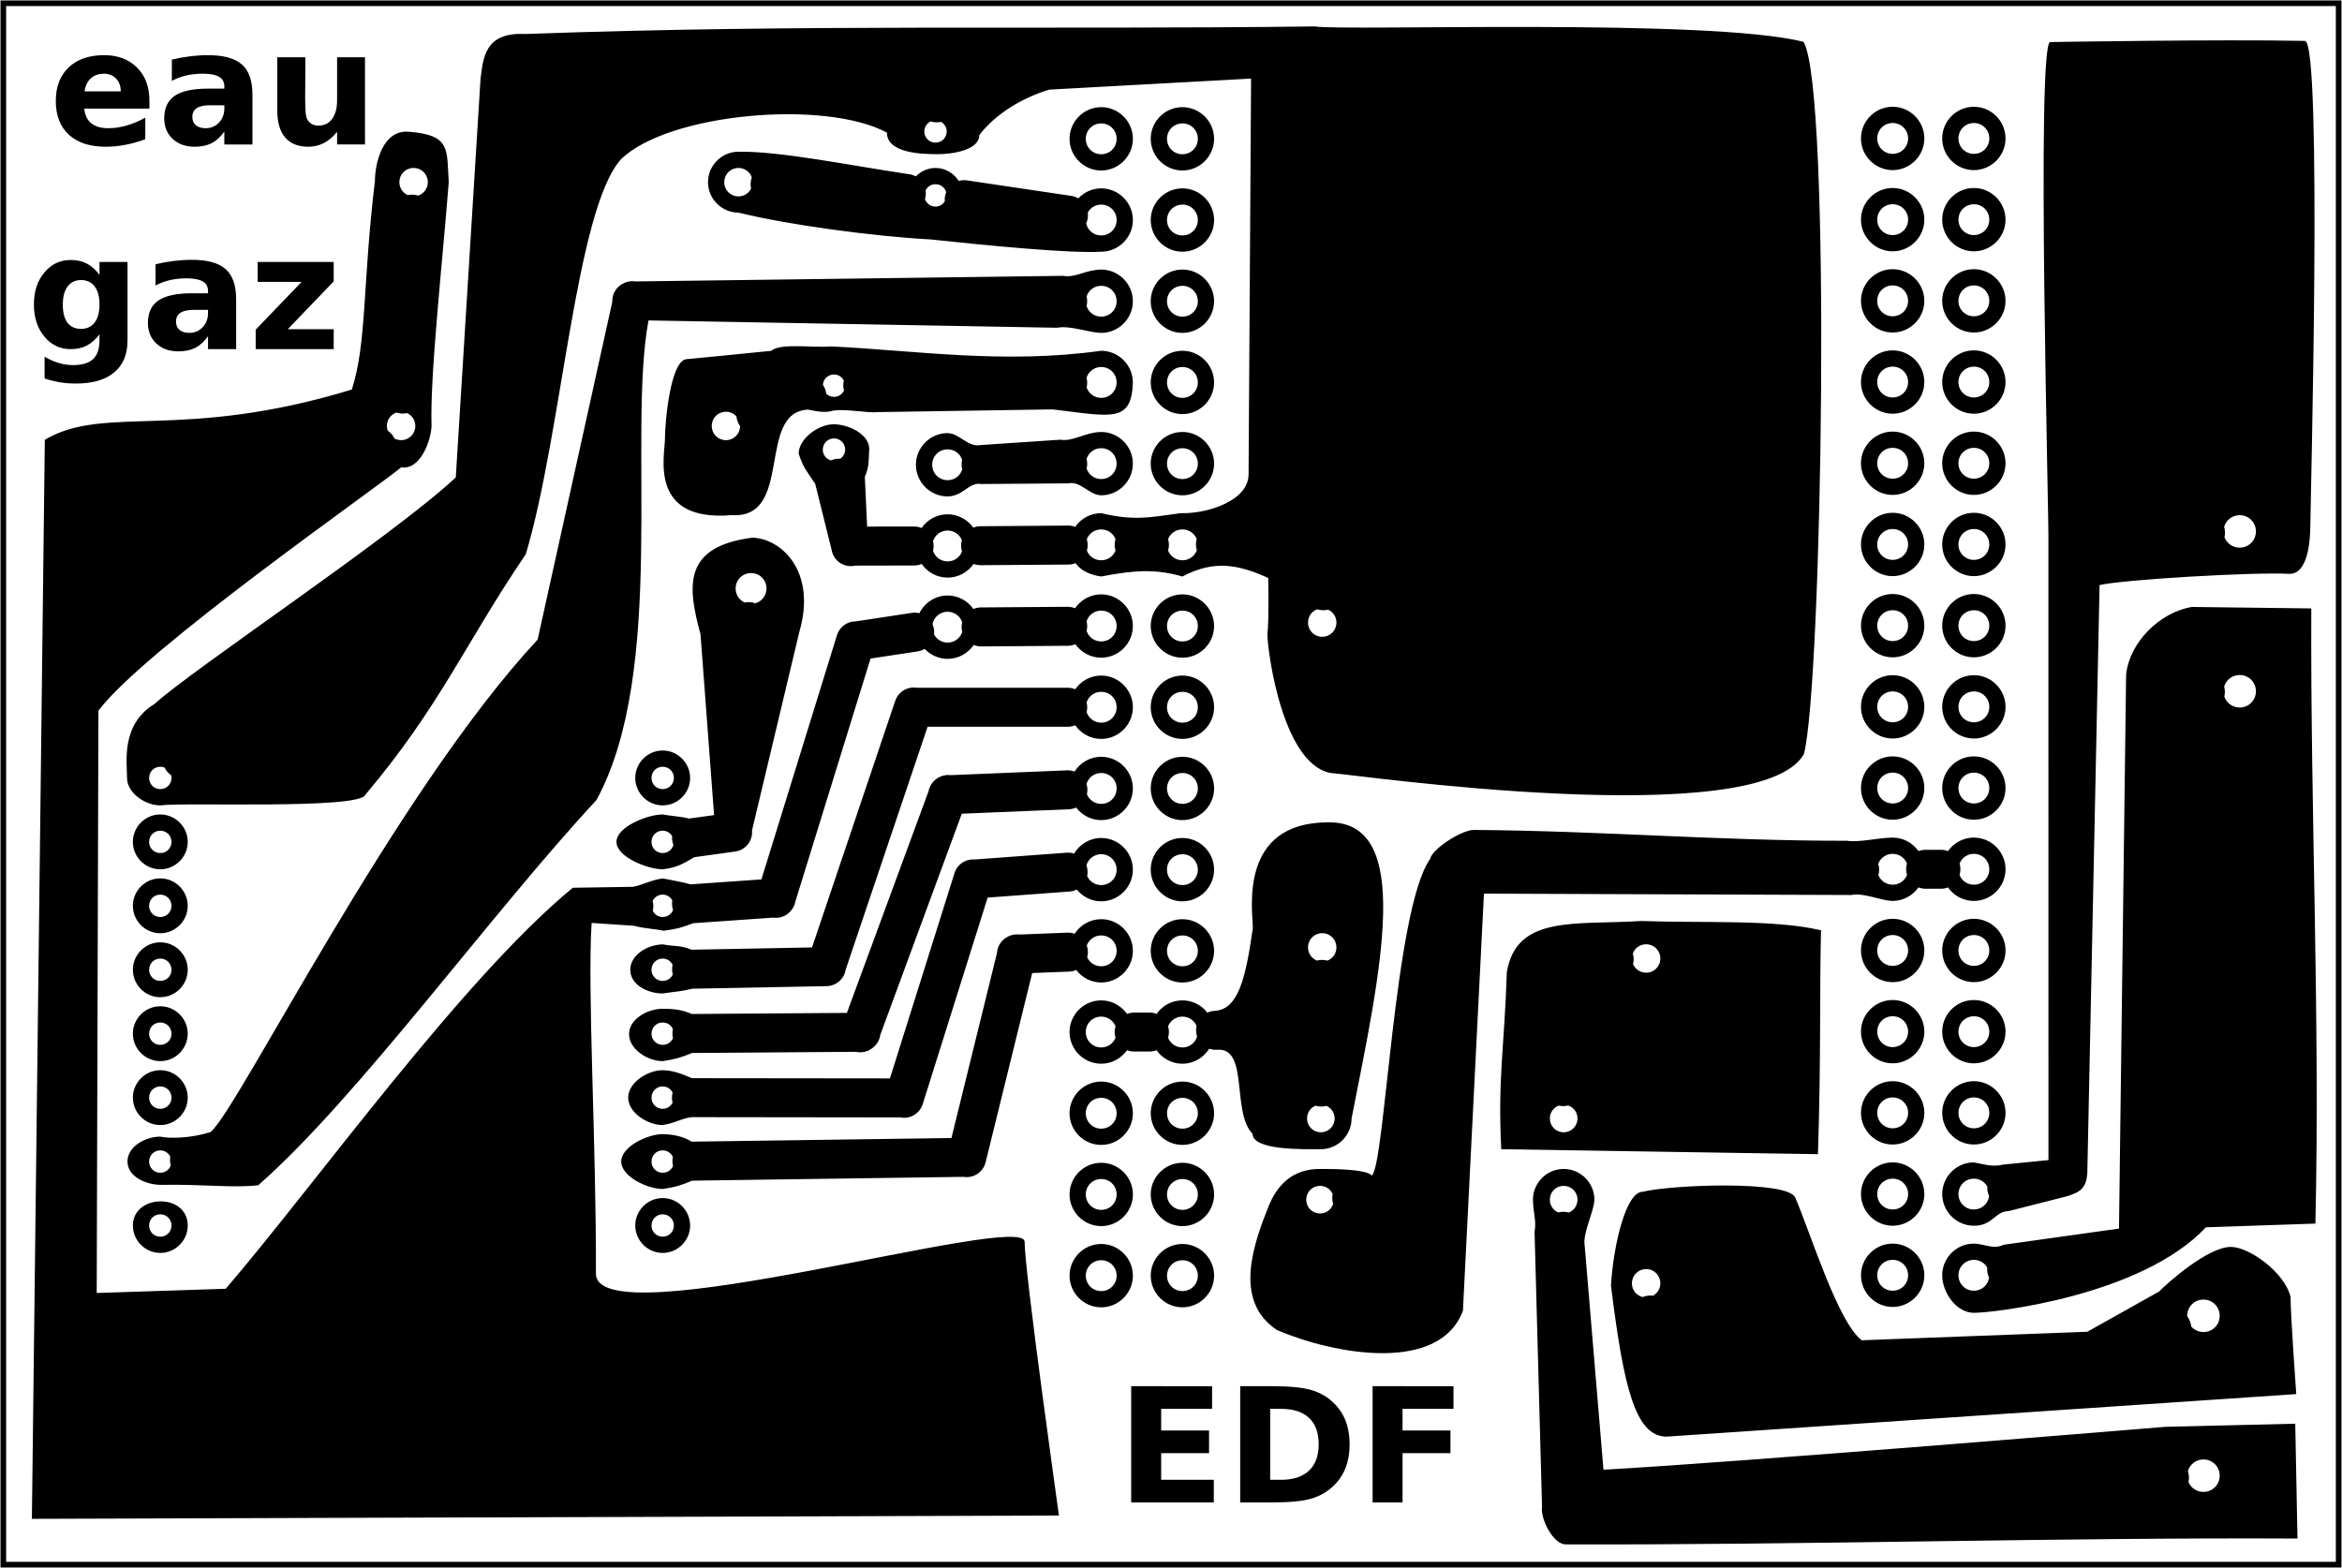 <?xml version="1.0" encoding="UTF-8" standalone="no"?>
<!-- Created with Fritzing (http://www.fritzing.org/) -->

<svg
   xmlns:dc="http://purl.org/dc/elements/1.1/"
   xmlns:cc="http://creativecommons.org/ns#"
   xmlns:rdf="http://www.w3.org/1999/02/22-rdf-syntax-ns#"
   xmlns:svg="http://www.w3.org/2000/svg"
   xmlns="http://www.w3.org/2000/svg"
   xmlns:sodipodi="http://sodipodi.sourceforge.net/DTD/sodipodi-0.dtd"
   xmlns:inkscape="http://www.inkscape.org/namespaces/inkscape"
   viewBox="0 0 207.617 139.021"
   width="2.884in"
   height="1.931in"
   version="1.2"
   x="0in"
   y="0in"
   id="svg2"
   inkscape:version="0.91 r13725"
   sodipodi:docname="PCB.svg">
  <defs
     id="defs667" />
  <sodipodi:namedview
     pagecolor="#ffffff"
     bordercolor="#666666"
     borderopacity="1"
     objecttolerance="10"
     gridtolerance="10"
     guidetolerance="10"
     inkscape:pageopacity="0"
     inkscape:pageshadow="2"
     inkscape:window-width="2560"
     inkscape:window-height="1321"
     id="namedview665"
     showgrid="false"
     inkscape:zoom="7.6823827"
     inkscape:cx="136.49746"
     inkscape:cy="31.904312"
     inkscape:window-x="0"
     inkscape:window-y="1"
     inkscape:window-maximized="1"
     inkscape:current-layer="svg2" />
  <path
     style="color:#000000;font-style:normal;font-variant:normal;font-weight:normal;font-stretch:normal;font-size:medium;line-height:normal;font-family:sans-serif;text-indent:0;text-align:start;text-decoration:none;text-decoration-line:none;text-decoration-style:solid;text-decoration-color:#000000;letter-spacing:normal;word-spacing:normal;text-transform:none;direction:ltr;block-progression:tb;writing-mode:lr-tb;baseline-shift:baseline;text-anchor:start;white-space:normal;clip-rule:nonzero;display:inline;overflow:visible;visibility:visible;opacity:1;isolation:auto;mix-blend-mode:normal;color-interpolation:sRGB;color-interpolation-filters:linearRGB;solid-color:#000000;solid-opacity:1;fill:#000000;fill-opacity:1;fill-rule:nonzero;stroke:none;stroke-width:0.5;stroke-linecap:butt;stroke-linejoin:miter;stroke-miterlimit:4;stroke-dasharray:none;stroke-dashoffset:0;stroke-opacity:1;color-rendering:auto;image-rendering:auto;shape-rendering:auto;text-rendering:auto;enable-background:accumulate"
     d="m 0.047,0.047 0,173.682 259.426,0 0,-173.369 0,-0.312 z m 0.625,0.625 258.176,0 0,172.432 -258.176,0 z M 58.192,3.769 C 53.702,3.542 53.542,6.41 53.242,8.76 L 50.5,52.918 c -7.062,6.576 -29.062,21.176 -33.391,25.109 -3.759,2.283 -3.039,6.527 -3.039,8.195 0,1.668 2.015,3.041 3.683,3.041 2.634,-0.362 22.086,0.468 22.719,-1.171 8.306,-9.842 11.076,-16.789 17.789,-26.668 4.016,-13.451 5.514,-38.122 10.541,-43.765 5.228,-5.115 22.603,-6.659 29.477,-2.961 0,2.319 3.974,2.39 5.642,2.39 1.668,0 4.601,-0.461 4.601,-2.13 1.79,-2.312 4.671,-4.092 7.745,-5.024 L 138.635,8.71 138.357,52.576 c -0.013,2.931 -4.542,4.344 -7.332,4.301 -0.241,0 -0.477,0.025 -0.705,0.072 -3.022,0.411 -4.735,0.774 -8.295,-0.072 -1.191,0 -2.247,0.606 -2.883,1.521 -0.269,-0.104 -0.556,-0.153 -0.844,-0.145 l -9.6,0.072 c -0.29,-0.006 -0.578,0.046 -0.848,0.154 -0.639,-0.89 -1.677,-1.479 -2.848,-1.479 -1.191,1e-6 -2.247,0.606 -2.883,1.521 -0.263,-0.11 -0.545,-0.166 -0.83,-0.166 l -5.205,0.008 -0.254,-5.525 c 0.553,-1.174 0.401,-2.106 0.494,-3.052 0,-1.668 -2.291,-2.763 -3.959,-2.763 -1.668,0 -3.867,1.601 -3.867,3.269 0.566,1.649 0.868,1.872 1.833,3.332 l 1.809,7.272 c 0.182,1.252 1.397,2.081 2.629,1.793 l 6.529,-0.014 c 0.285,-6.83e-4 0.567,-0.058 0.83,-0.168 0.637,0.91 1.688,1.512 2.875,1.512 1.191,0 2.247,-0.605 2.883,-1.52 0.269,0.103 0.556,0.152 0.844,0.143 l 9.6,-0.07 c 0.29,0.005 0.579,-0.049 0.848,-0.158 0.639,0.891 1.688,1.316 2.848,1.48 3.732,-0.714 6.021,-0.852 9,0 3.522,-1.85 6.156,-1.347 9.513,0.168 0,0 0.094,4.583 -0.094,6.241 0,1.853 1.747,15.163 7.505,15.423 1.851,0.084 47,6.606 51.946,-2.146 2.025,-7.544 3.08,-74.073 -0.052,-78.95 C 189.294,1.993 149.125,3.461 145.681,2.93 115.652,3.307 89.322,2.64 58.192,3.769 Z M 11.535,6.115 c -1.668,0 -2.981,0.452 -3.936,1.355 -0.949,0.903 -1.424,2.144 -1.424,3.721 0,1.605 0.485,2.852 1.451,3.744 0.972,0.886 2.333,1.33 4.082,1.33 0.731,0 1.461,-0.073 2.191,-0.217 0.731,-0.138 1.461,-0.345 2.191,-0.621 l 0,-2.381 c -0.719,0.391 -1.421,0.683 -2.105,0.879 -0.679,0.19 -1.344,0.285 -1.994,0.285 -0.805,0 -1.432,-0.181 -1.881,-0.543 -0.449,-0.362 -0.71,-0.906 -0.785,-1.631 l 7.223,0 0,-0.881 c 0,-1.53 -0.456,-2.753 -1.371,-3.668 -0.909,-0.915 -2.124,-1.373 -3.643,-1.373 z m 11.496,0 c -0.667,0 -1.337,0.045 -2.004,0.131 -0.667,0.081 -1.331,0.2 -1.992,0.361 l 0,2.357 c 0.489,-0.265 1.018,-0.463 1.588,-0.596 0.57,-0.132 1.184,-0.199 1.846,-0.199 0.817,0 1.419,0.116 1.805,0.346 0.385,0.224 0.578,0.581 0.578,1.07 l 0,0.24 -1.82,0 c -1.668,0 -2.895,0.266 -3.678,0.795 -0.777,0.529 -1.164,1.361 -1.164,2.494 0,0.932 0.31,1.691 0.932,2.277 0.627,0.581 1.44,0.873 2.441,0.873 0.742,0 1.373,-0.134 1.891,-0.398 0.518,-0.27 0.984,-0.698 1.398,-1.285 l 0,1.432 3.115,0 0,-5.514 c 0,-1.548 -0.389,-2.663 -1.166,-3.348 C 26.03,6.462 24.774,6.115 23.031,6.115 Z m 7.688,0.234 0,5.902 c 0,1.306 0.292,2.302 0.873,2.986 0.587,0.685 1.437,1.027 2.553,1.027 0.627,0 1.201,-0.134 1.719,-0.398 0.524,-0.27 1.018,-0.686 1.484,-1.25 l 0,1.396 3.09,0 0,-9.664 -3.09,0 0,4.771 c 0,0.88 -0.185,1.568 -0.553,2.062 -0.368,0.495 -0.875,0.742 -1.52,0.742 -0.265,0 -0.5,-0.055 -0.707,-0.164 -0.201,-0.109 -0.366,-0.263 -0.492,-0.465 -0.098,-0.155 -0.167,-0.403 -0.207,-0.742 -0.04,-0.345 -0.061,-0.907 -0.061,-1.684 0,-0.265 0.004,-0.792 0.01,-1.58 0.006,-0.794 0.008,-1.451 0.008,-1.975 l 0,-0.967 z M 11.518,8.17 c 0.552,0 0.998,0.181 1.338,0.543 0.345,0.357 0.518,0.829 0.518,1.416 l -4.012,0 C 9.453,9.496 9.687,9.013 10.061,8.68 10.435,8.34 10.919,8.17 11.518,8.17 Z m 11.729,3.496 1.605,0 0,0.354 c 0,0.627 -0.199,1.15 -0.596,1.57 -0.397,0.414 -0.886,0.621 -1.467,0.621 -0.466,0 -0.831,-0.11 -1.096,-0.328 -0.259,-0.224 -0.389,-0.533 -0.389,-0.924 0,-0.426 0.16,-0.748 0.482,-0.967 0.328,-0.219 0.815,-0.326 1.459,-0.326 z m 186.486,0.168 c -1.928,0 -3.51,1.582 -3.51,3.51 0,1.928 1.582,3.512 3.51,3.512 1.928,0 3.512,-1.584 3.512,-3.512 0,-1.928 -1.584,-3.51 -3.512,-3.51 z m 9.002,0 c -0.241,0 -0.477,0.025 -0.705,0.072 -1.594,0.329 -2.805,1.751 -2.805,3.438 0,1.928 1.582,3.512 3.51,3.512 1.928,0 3.508,-1.584 3.508,-3.512 0,-1.928 -1.58,-3.51 -3.508,-3.51 z m -96.709,0.043 c -1.928,0 -3.51,1.582 -3.51,3.51 0,1.928 1.582,3.51 3.51,3.51 1.928,-10e-7 3.51,-1.582 3.51,-3.51 0,-1.928 -1.582,-3.51 -3.51,-3.51 z m 9,0 c -0.241,0 -0.477,0.025 -0.705,0.072 -1.594,0.329 -2.807,1.751 -2.807,3.438 0,1.928 1.584,3.51 3.512,3.51 1.928,-10e-7 3.51,-1.582 3.51,-3.51 0,-1.928 -1.582,-3.51 -3.51,-3.51 z m -27.896,1.578 c 0.37,0.121 0.766,0.14 1.146,0.055 0.37,0.212 0.627,0.593 0.627,1.059 0,0.696 -0.545,1.24 -1.24,1.24 -0.696,0 -1.24,-0.545 -1.24,-1.24 0,-0.502 0.288,-0.916 0.707,-1.113 z m 106.604,0.178 c 0.955,0 1.713,0.756 1.713,1.711 0,0.955 -0.758,1.709 -1.713,1.709 -0.955,0 -1.709,-0.754 -1.709,-1.709 0,-0.955 0.754,-1.711 1.709,-1.711 z m 9.002,0 c 0.955,0 1.709,0.756 1.709,1.711 0,0.955 -0.754,1.709 -1.709,1.709 -0.955,0 -1.711,-0.754 -1.711,-1.709 0,-0.119 0.011,-0.236 0.033,-0.348 0.158,-0.785 0.842,-1.363 1.678,-1.363 z m -96.709,0.045 c 0.955,0 1.709,0.754 1.709,1.709 -1e-5,0.955 -0.754,1.711 -1.709,1.711 -0.955,0 -1.711,-0.756 -1.711,-1.711 0,-0.955 0.756,-1.709 1.711,-1.709 z m 9,0 c 0.955,0 1.709,0.754 1.709,1.709 0,0.955 -0.754,1.711 -1.709,1.711 -0.955,0 -1.709,-0.756 -1.709,-1.711 0,-0.119 0.011,-0.236 0.033,-0.348 0.157,-0.784 0.84,-1.361 1.676,-1.361 z M 45.304,14.604 c -2.955,-0.263 -3.764,3.604 -3.764,5.458 -1.383,11.47 -0.876,17.861 -2.558,23.113 -18.802,5.74 -27.352,1.625 -34.024,5.566 L 3.525,168.34 117.344,167.971 c 0,0 -3.793,-26.886 -3.806,-30.339 -0.013,-3.453 -47.531,10.801 -47.508,3.525 0.046,-14.552 -0.958,-31.265 -0.476,-38.864 l 4.668,0.312 c 1.243,0.327 2.258,0.324 3.297,0.554 1.544,-0.209 1.938,-0.324 3.291,-0.835 l 8.857,-0.619 c 0.809,0.117 1.615,-0.232 2.082,-0.902 0.2,-0.271 0.335,-0.584 0.393,-0.916 l 8.322,-26.896 5.195,-0.787 c 0.285,-0.041 0.558,-0.138 0.805,-0.285 0.641,0.676 1.541,1.105 2.539,1.105 1.198,0 2.262,-0.613 2.896,-1.539 0.263,0.108 0.545,0.163 0.83,0.162 l 9.6,-0.072 c 0.287,-0.002 0.57,-0.061 0.834,-0.174 0.638,0.9 1.683,1.496 2.861,1.496 1.928,0 3.51,-1.582 3.51,-3.51 0,-1.928 -1.582,-3.51 -3.51,-3.51 -1.198,0 -2.262,0.613 -2.896,1.539 -0.263,-0.108 -0.545,-0.163 -0.83,-0.162 l -9.6,0.07 c -0.287,0.002 -0.57,0.061 -0.834,0.174 -0.638,-0.9 -1.683,-1.496 -2.861,-1.496 -1.372,0 -2.556,0.808 -3.133,1.965 -0.161,-0.04 -0.326,-0.062 -0.492,-0.064 -0.122,-5.96e-4 -0.245,0.009 -0.365,0.029 l -6.187,0.938 c -0.016,-8.35e-4 -0.033,-0.002 -0.049,-0.002 -0.929,0.014 -1.744,0.621 -2.025,1.506 l -0.002,0.006 c -0.005,0.013 -0.009,0.026 -0.014,0.039 l -8.365,27.049 -7.863,0.549 c -0.81,-0.254 -2.076,-0.455 -3.08,-0.66 -1.466,0.226 -2.015,0.663 -3.273,0.932 l -6.688,0.104 C 51.169,108.519 34.86,131.364 25.009,142.838 l -14.3,0.47 0.189,-64.54 c 5.015,-6.72 30.786,-24.65 33.558,-26.976 2.137,0.345 3.309,-3.013 3.358,-4.583 -0.187,-5.609 1.212,-18.106 1.907,-27.018 -0.239,-3.64 0.257,-5.223 -4.418,-5.588 z m 36.523,2.213 c -1.853,0 -3.375,1.522 -3.375,3.375 0,1.853 1.522,3.373 3.375,3.373 5.491,1.357 14.938,2.631 21.284,2.972 6.264,0.673 15.538,1.572 18.916,1.36 1.928,0 3.51,-1.582 3.51,-3.51 0,-1.928 -1.582,-3.51 -3.51,-3.51 -0.998,0 -1.898,0.429 -2.539,1.105 -0.25,-0.146 -0.527,-0.24 -0.814,-0.277 l -11.486,-1.709 c -0.142,-0.023 -0.286,-0.033 -0.43,-0.027 -0.177,0.008 -0.353,0.037 -0.523,0.088 -0.539,-0.86 -1.489,-1.441 -2.57,-1.441 -0.853,0 -1.627,0.362 -2.182,0.936 -0.279,-0.155 -0.588,-0.246 -0.906,-0.268 -6.636,-0.995 -14.211,-2.546 -18.748,-2.467 z m -36.002,1.799 c 0.881,0 1.578,0.696 1.578,1.576 0,0.706 -0.451,1.284 -1.082,1.488 -0.193,-0.064 -0.394,-0.1 -0.598,-0.107 -0.184,-0.006 -0.368,0.012 -0.547,0.053 C 44.627,21.381 44.25,20.839 44.25,20.191 c 0,-0.881 0.694,-1.576 1.574,-1.576 z m 36.002,0 c 0.696,0 1.27,0.438 1.482,1.055 -0.149,0.396 -0.178,0.826 -0.084,1.238 -0.258,0.51 -0.779,0.857 -1.398,0.857 -0.881,0 -1.574,-0.694 -1.574,-1.574 0,-0.881 0.694,-1.576 1.574,-1.576 z m 21.836,1.801 c 0.571,0 1.034,0.369 1.184,0.885 -0.133,0.322 -0.187,0.671 -0.156,1.018 -0.219,0.342 -0.583,0.578 -1.027,0.578 -0.55,0 -1.001,-0.344 -1.168,-0.83 0.095,-0.312 0.119,-0.642 0.068,-0.965 0.202,-0.406 0.607,-0.686 1.1,-0.686 z m 106.07,0.42 c -1.928,0 -3.51,1.58 -3.51,3.508 0,1.928 1.582,3.51 3.51,3.51 1.928,0 3.512,-1.582 3.512,-3.51 0,-1.928 -1.584,-3.508 -3.512,-3.508 z m 9.002,0 c -0.241,0 -0.477,0.023 -0.705,0.07 -1.594,0.329 -2.805,1.751 -2.805,3.438 0,1.928 1.582,3.51 3.51,3.51 1.928,0 3.508,-1.582 3.508,-3.51 0,-1.928 -1.58,-3.508 -3.508,-3.508 z m -87.709,0.041 c -0.241,0 -0.477,0.025 -0.705,0.072 -1.594,0.329 -2.807,1.751 -2.807,3.438 0,1.928 1.584,3.51 3.512,3.51 1.928,0 3.51,-1.582 3.51,-3.51 0,-1.928 -1.582,-3.51 -3.51,-3.51 z m 78.707,1.758 c 0.955,0 1.713,0.754 1.713,1.709 0,0.955 -0.758,1.711 -1.713,1.711 -0.955,0 -1.709,-0.756 -1.709,-1.711 0,-0.955 0.754,-1.709 1.709,-1.709 z m 9.002,0 c 0.955,0 1.709,0.754 1.709,1.709 0,0.955 -0.754,1.711 -1.709,1.711 -0.955,0 -1.711,-0.756 -1.711,-1.711 0,-0.119 0.011,-0.236 0.033,-0.348 0.158,-0.784 0.842,-1.361 1.678,-1.361 z m -96.709,0.041 c 0.955,0 1.709,0.756 1.709,1.711 -1e-5,0.955 -0.754,1.709 -1.709,1.709 -0.825,0 -1.499,-0.563 -1.668,-1.332 0.178,-0.38 0.241,-0.803 0.182,-1.219 0.292,-0.519 0.84,-0.869 1.486,-0.869 z m 9,0 c 0.955,0 1.709,0.756 1.709,1.711 0,0.955 -0.754,1.709 -1.709,1.709 -0.955,0 -1.709,-0.754 -1.709,-1.709 0,-0.119 0.011,-0.236 0.033,-0.348 0.157,-0.785 0.84,-1.363 1.676,-1.363 z M 21.225,28.797 c -0.667,0 -1.335,0.045 -2.002,0.131 -0.667,0.081 -1.333,0.2 -1.994,0.361 l 0,2.355 c 0.489,-0.265 1.018,-0.463 1.588,-0.596 0.57,-0.132 1.186,-0.197 1.848,-0.197 0.817,10e-7 1.417,0.116 1.803,0.346 0.385,0.224 0.578,0.579 0.578,1.068 l 0,0.242 -1.82,0 c -1.668,10e-7 -2.893,0.266 -3.676,0.795 -0.777,0.529 -1.166,1.361 -1.166,2.494 0,0.932 0.31,1.691 0.932,2.277 0.627,0.581 1.442,0.871 2.443,0.871 0.742,0 1.371,-0.132 1.889,-0.396 0.518,-0.27 0.984,-0.698 1.398,-1.285 l 0,1.432 3.115,0 0,-5.514 c 0,-1.548 -0.387,-2.665 -1.164,-3.35 -0.771,-0.69 -2.028,-1.035 -3.771,-1.035 z m -13.395,0.018 c -1.179,0 -2.153,0.462 -2.924,1.389 -0.771,0.921 -1.158,2.103 -1.158,3.547 0,1.438 0.387,2.625 1.158,3.557 0.771,0.926 1.744,1.389 2.924,1.389 0.673,0 1.267,-0.132 1.779,-0.396 0.512,-0.265 0.981,-0.678 1.406,-1.242 l 0,0.664 c 0,0.944 -0.237,1.637 -0.709,2.08 -0.472,0.443 -1.214,0.664 -2.227,0.664 -0.524,0 -1.043,-0.077 -1.561,-0.232 C 6.002,40.083 5.472,39.852 4.932,39.541 l 0,2.408 c 0.57,0.19 1.135,0.33 1.699,0.422 0.564,0.092 1.148,0.139 1.752,0.139 1.864,0 3.286,-0.412 4.264,-1.234 0.984,-0.817 1.475,-2.001 1.475,-3.555 l 0,-8.689 -3.105,0 0,1.432 C 10.59,29.893 10.121,29.476 9.609,29.211 9.097,28.946 8.503,28.814 7.83,28.814 Z m 20.713,0.217 0,2.209 4.875,0 -5.092,5.299 0,2.156 8.646,0 0,-2.209 -5.09,0 5.09,-5.299 0,-2.156 z m 181.189,0.803 c -1.928,0 -3.51,1.584 -3.51,3.512 0,1.928 1.582,3.508 3.51,3.508 1.928,0 3.512,-1.58 3.512,-3.508 0,-1.928 -1.584,-3.512 -3.512,-3.512 z m 9.002,0 c -0.241,0 -0.477,0.025 -0.705,0.072 -1.594,0.329 -2.805,1.753 -2.805,3.439 0,1.928 1.582,3.508 3.51,3.508 1.928,0 3.508,-1.58 3.508,-3.508 0,-1.928 -1.58,-3.512 -3.508,-3.512 z M 122.025,29.875 c -1.751,0.031 -2.86,0.951 -4.232,0.697 l -47.38,0.622 c -0.137,-0.023 -0.275,-0.033 -0.414,-0.029 -0.312,0.011 -0.618,0.088 -0.896,0.229 -0.796,0.366 -1.292,1.176 -1.256,2.051 l -8.277,37.446 C 43.705,87.948 26.413,122.909 23.327,125.474 c -2.302,0.717 -4.562,0.715 -5.573,0.504 -1.668,0 -3.637,1.097 -3.637,2.765 0,1.668 2.061,2.579 3.729,2.579 4.656,-0.086 8.038,0.373 10.766,0.041 11.118,-9.771 25.801,-30.134 37.478,-42.687 7.851,-14.451 3.415,-40.504 5.767,-53.16 l 45.284,0.81 c 1.456,-0.282 3.522,0.544 4.884,0.571 1.928,0 3.51,-1.582 3.51,-3.51 0,-1.928 -1.582,-3.512 -3.51,-3.512 z m 9,0 c -0.241,0 -0.477,0.025 -0.705,0.072 -1.594,0.329 -2.807,1.753 -2.807,3.439 0,1.928 1.584,3.51 3.512,3.51 1.928,0 3.51,-1.582 3.51,-3.51 0,-1.928 -1.582,-3.512 -3.51,-3.512 z M 8.979,31.041 c 0.644,0 1.145,0.235 1.502,0.707 0.357,0.472 0.535,1.139 0.535,2.002 0,0.857 -0.178,1.522 -0.535,1.994 -0.357,0.472 -0.858,0.707 -1.502,0.707 -0.662,0 -1.165,-0.227 -1.51,-0.682 C 7.124,35.309 6.951,34.636 6.951,33.75 c 0,-0.863 0.178,-1.53 0.535,-2.002 0.357,-0.472 0.854,-0.707 1.492,-0.707 z M 209.732,31.633 c 0.955,10e-7 1.713,0.758 1.713,1.713 0,0.955 -0.758,1.709 -1.713,1.709 -0.955,0 -1.709,-0.754 -1.709,-1.709 0,-0.955 0.754,-1.713 1.709,-1.713 z m 9.002,0 c 0.955,10e-7 1.709,0.758 1.709,1.713 0,0.955 -0.754,1.709 -1.709,1.709 -0.955,0 -1.711,-0.754 -1.711,-1.709 0,-0.119 0.011,-0.236 0.033,-0.348 0.158,-0.785 0.842,-1.365 1.678,-1.365 z m -96.709,0.045 c 0.955,0 1.709,0.754 1.709,1.709 -1e-5,0.955 -0.754,1.709 -1.709,1.709 -0.768,0 -1.4,-0.49 -1.621,-1.178 0.089,-0.349 0.09,-0.715 0.002,-1.064 0.222,-0.686 0.852,-1.176 1.619,-1.176 z m 9,0 c 0.955,0 1.709,0.754 1.709,1.709 0,0.955 -0.754,1.709 -1.709,1.709 -0.955,0 -1.709,-0.754 -1.709,-1.709 0,-0.119 0.011,-0.236 0.033,-0.348 0.157,-0.784 0.84,-1.361 1.676,-1.361 z m -109.586,2.668 1.605,0 0,0.354 c 0,0.627 -0.199,1.152 -0.596,1.572 -0.397,0.414 -0.886,0.621 -1.467,0.621 -0.466,0 -0.831,-0.11 -1.096,-0.328 -0.259,-0.224 -0.389,-0.533 -0.389,-0.924 0,-0.426 0.162,-0.748 0.484,-0.967 0.328,-0.219 0.813,-0.328 1.457,-0.328 z m 188.293,4.488 c -1.928,0 -3.51,1.582 -3.51,3.51 0,1.928 1.582,3.512 3.51,3.512 1.928,0 3.512,-1.584 3.512,-3.512 0,-1.928 -1.584,-3.51 -3.512,-3.51 z m 9.002,0 c -0.241,0 -0.477,0.023 -0.705,0.07 -1.594,0.329 -2.805,1.753 -2.805,3.439 0,1.928 1.582,3.512 3.51,3.512 1.928,0 3.508,-1.584 3.508,-3.512 0,-1.928 -1.58,-3.51 -3.508,-3.51 z m -96.709,0.043 c -10.826,1.513 -20.64,-0.041 -29.928,-0.481 -2,0.18 -5.667,-0.409 -6.626,0.488 -3.589,0.374 -9.328,0.917 -9.328,0.917 -1.853,0 -2.464,6.987 -2.464,8.84 0,1.853 -1.863,9.235 7.41,8.454 6.885,0.424 2.697,-11.411 8.442,-11.696 0.789,0.153 1.858,0.414 2.787,0.115 1.462,-0.228 3.788,0.287 4.951,0.161 l 19.378,-0.301 c 6.553,0.791 8.747,1.517 8.886,-2.988 0,-1.928 -1.582,-3.508 -3.51,-3.508 z m 9,0 c -0.241,0 -0.477,0.025 -0.705,0.072 -1.594,0.329 -2.807,1.749 -2.807,3.436 0,1.928 1.584,3.512 3.512,3.512 1.928,0 3.51,-1.584 3.51,-3.512 0,-1.928 -1.582,-3.508 -3.51,-3.508 z m 78.707,1.758 c 0.955,10e-7 1.713,0.754 1.713,1.709 0,0.955 -0.758,1.709 -1.713,1.709 -0.955,-1e-6 -1.709,-0.754 -1.709,-1.709 0,-0.955 0.754,-1.709 1.709,-1.709 z m 9.002,0 c 0.955,10e-7 1.709,0.754 1.709,1.709 0,0.955 -0.754,1.709 -1.709,1.709 -0.955,-1e-6 -1.711,-0.754 -1.711,-1.709 0,-0.119 0.011,-0.236 0.033,-0.348 0.158,-0.784 0.842,-1.361 1.678,-1.361 z m -96.709,0.041 c 0.955,0 1.709,0.754 1.709,1.709 -1e-5,0.955 -0.754,1.713 -1.709,1.713 -0.758,0 -1.384,-0.48 -1.613,-1.154 0.086,-0.353 0.082,-0.722 -0.012,-1.072 0.216,-0.696 0.851,-1.195 1.625,-1.195 z m 9,0 c 0.955,0 1.709,0.754 1.709,1.709 0,0.955 -0.754,1.713 -1.709,1.713 -0.955,0 -1.709,-0.758 -1.709,-1.713 0,-0.119 0.011,-0.236 0.033,-0.348 0.157,-0.784 0.84,-1.361 1.676,-1.361 z m -38.613,0.83 c 0.489,0 0.891,0.278 1.094,0.68 -0.09,0.362 -0.085,0.742 0.016,1.102 -0.199,0.414 -0.611,0.699 -1.109,0.699 -0.339,0 -0.64,-0.134 -0.861,-0.348 -0.039,-0.356 -0.166,-0.697 -0.369,-0.992 0.05,-0.646 0.569,-1.141 1.23,-1.141 z m 153.852,2.91 0,1.746 5.738,0 0,-1.746 z M 80.439,45.635 c 0.468,0 0.88,0.199 1.166,0.516 0.033,0.393 0.172,0.77 0.404,1.09 -0.017,0.865 -0.701,1.545 -1.57,1.545 -0.881,0 -1.574,-0.696 -1.574,-1.576 0,-0.881 0.694,-1.574 1.574,-1.574 z m -36.516,0.092 c 0.382,0.13 0.793,0.15 1.186,0.059 0.538,0.248 0.906,0.784 0.906,1.424 0,0.881 -0.694,1.576 -1.574,1.576 -0.269,0 -0.518,-0.072 -0.738,-0.188 -0.165,-0.351 -0.422,-0.652 -0.744,-0.869 -0.056,-0.163 -0.094,-0.336 -0.094,-0.52 0,-0.697 0.44,-1.271 1.059,-1.482 z m 165.809,2.107 c -1.928,0 -3.51,1.582 -3.51,3.51 0,1.928 1.582,3.51 3.51,3.51 1.928,0 3.512,-1.582 3.512,-3.51 0,-1.928 -1.584,-3.51 -3.512,-3.51 z m 9.002,0 c -0.241,0 -0.477,0.025 -0.705,0.072 -1.594,0.329 -2.805,1.751 -2.805,3.438 0,1.928 1.582,3.51 3.51,3.51 1.928,0 3.508,-1.582 3.508,-3.51 0,-1.928 -1.58,-3.51 -3.508,-3.51 z m -96.709,0.043 c -1.763,0.025 -3.131,1.099 -4.508,0.856 l -8.819,0.591 c -1.445,0.3 -2.344,-1.295 -3.695,-1.32 -1.928,0 -3.51,1.58 -3.51,3.508 0,1.928 1.582,3.51 3.51,3.51 1.763,-0.025 2.35,-1.62 3.727,-1.377 l 9.6,-0.07 c 1.445,-0.299 2.343,1.298 3.695,1.324 1.928,0 3.51,-1.584 3.51,-3.512 0,-1.928 -1.582,-3.51 -3.51,-3.51 z m 9,0 c -0.241,0 -0.477,0.023 -0.705,0.07 -1.594,0.329 -2.807,1.753 -2.807,3.439 0,1.928 1.584,3.512 3.512,3.512 1.928,0 3.51,-1.584 3.51,-3.512 0,-1.928 -1.582,-3.51 -3.51,-3.51 z M 92.412,48.594 c 0.696,0 1.24,0.545 1.24,1.24 0,0.434 -0.226,0.791 -0.555,1.012 -0.036,-0.004 -0.073,-0.006 -0.109,-0.008 -0.311,-0.003 -0.62,0.061 -0.904,0.188 -0.531,-0.141 -0.912,-0.61 -0.912,-1.191 0,-0.696 0.545,-1.24 1.24,-1.24 z m 117.32,1.041 c 0.955,0 1.713,0.754 1.713,1.709 0,0.955 -0.758,1.711 -1.713,1.711 -0.955,-10e-7 -1.709,-0.756 -1.709,-1.711 0,-0.955 0.754,-1.709 1.709,-1.709 z m 9.002,0 c 0.955,0 1.709,0.754 1.709,1.709 0,0.955 -0.754,1.711 -1.709,1.711 -0.955,-10e-7 -1.711,-0.756 -1.711,-1.711 0,-0.119 0.011,-0.236 0.033,-0.348 0.158,-0.784 0.842,-1.361 1.678,-1.361 z m -96.709,0.041 c 0.955,0 1.709,0.756 1.709,1.711 -1e-5,0.955 -0.754,1.709 -1.709,1.709 -0.762,0 -1.389,-0.483 -1.615,-1.162 0.086,-0.351 0.084,-0.717 -0.008,-1.066 0.218,-0.694 0.851,-1.191 1.623,-1.191 z m 9,0 c 0.955,0 1.709,0.756 1.709,1.711 0,0.955 -0.754,1.709 -1.709,1.709 -0.955,0 -1.709,-0.754 -1.709,-1.709 0,-0.119 0.011,-0.236 0.033,-0.348 0.157,-0.785 0.84,-1.363 1.676,-1.363 z m -26.021,0.127 c 0.763,0 1.391,0.484 1.615,1.164 -0.087,0.35 -0.085,0.717 0.006,1.066 -0.218,0.693 -0.85,1.189 -1.621,1.189 -0.955,0 -1.709,-0.756 -1.709,-1.711 0,-0.955 0.754,-1.709 1.709,-1.709 z M 227.19,4.663 c -1.57,0.128 -0.092,54.233 -0.198,55.408 l 0.006,68.509 -5.021,0.496 c -1.137,0.3 -2.148,-0.041 -3.242,-0.244 -0.241,0 -0.477,0.025 -0.705,0.072 -1.594,0.329 -2.805,1.753 -2.805,3.439 0,1.928 1.582,3.51 3.51,3.51 2.078,0.025 2.351,-1.614 3.85,-1.621 l 6.482,-1.649 c 1.607,-0.483 2.121,-1.027 2.238,-2.543 l 1.359,-65.196 c 2.748,-0.624 17.288,-1.467 21.058,-1.239 1.978,0 2.298,-3.446 2.298,-5.424 0,-1.978 1.372,-53.647 -0.606,-53.647 -9.176,-0.193 -28.224,0.128 -28.224,0.128 z M 209.732,56.834 c -1.928,0 -3.51,1.582 -3.51,3.51 0,1.928 1.582,3.512 3.51,3.512 1.928,0 3.512,-1.584 3.512,-3.512 0,-1.928 -1.584,-3.51 -3.512,-3.51 z m 9.002,0 c -0.241,0 -0.477,0.025 -0.705,0.072 -1.594,0.329 -2.805,1.751 -2.805,3.438 0,1.928 1.582,3.512 3.51,3.512 1.928,0 3.508,-1.584 3.508,-3.512 0,-1.928 -1.58,-3.51 -3.508,-3.51 z m 29.455,0.266 c 1.005,0 1.801,0.794 1.801,1.799 0,1.005 -0.796,1.801 -1.801,1.801 -0.776,0 -1.423,-0.477 -1.68,-1.156 0.091,-0.381 0.077,-0.779 -0.041,-1.152 0.217,-0.75 0.894,-1.291 1.721,-1.291 z m -38.457,1.533 c 0.955,0 1.713,0.756 1.713,1.711 0,0.955 -0.758,1.709 -1.713,1.709 -0.955,0 -1.709,-0.754 -1.709,-1.709 0,-0.955 0.754,-1.711 1.709,-1.711 z m 9.002,0 c 0.955,0 1.709,0.756 1.709,1.711 0,0.955 -0.754,1.709 -1.709,1.709 -0.955,0 -1.711,-0.754 -1.711,-1.709 0,-0.119 0.011,-0.236 0.033,-0.348 0.158,-0.785 0.842,-1.363 1.678,-1.363 z m -96.709,0.045 c 0.729,0 1.337,0.441 1.586,1.074 l 0,0.002 c -0.127,0.414 -0.127,0.856 0,1.27 -0.249,0.633 -0.857,1.074 -1.586,1.074 -0.726,0 -1.334,-0.438 -1.586,-1.066 0.123,-0.412 0.12,-0.851 -0.008,-1.262 0.245,-0.642 0.858,-1.092 1.594,-1.092 z m 9,0 c 0.724,0 1.33,0.434 1.582,1.059 l 0,0.002 c -0.118,0.408 -0.112,0.843 0.016,1.248 -0.201,0.547 -0.665,0.959 -1.25,1.076 -0.112,0.023 -0.228,0.035 -0.348,0.035 -0.729,0 -1.339,-0.442 -1.588,-1.076 l 0,-0.002 c 0.126,-0.412 0.126,-0.853 0,-1.266 0.248,-0.634 0.858,-1.076 1.588,-1.076 z m -26.021,0.123 c 0.726,0 1.333,0.439 1.584,1.068 -0.122,0.412 -0.119,0.85 0.01,1.26 -0.244,0.643 -0.857,1.094 -1.594,1.094 -0.766,0 -1.395,-0.489 -1.617,-1.174 0.089,-0.351 0.089,-0.718 0,-1.068 0.221,-0.687 0.85,-1.18 1.617,-1.18 z m -21.643,0.794 c -7.774,0.995 -7.167,5.448 -5.739,10.705 L 79.125,90.342 76.342,90.725 c -0.87,-0.239 -1.949,-0.271 -2.914,-0.455 -1.668,0 -5.122,1.371 -5.122,3.039 0,1.668 3.453,3.039 5.122,3.039 1.649,-0.188 2.328,-0.664 3.506,-1.342 l 4.51,-0.623 0.01,-0.002 c 0.021,-0.004 0.042,-0.007 0.062,-0.012 1.123,-0.178 1.915,-1.196 1.812,-2.328 L 88.568,70.058 C 90.556,63.214 86.464,59.652 83.361,59.595 Z m -0.138,3.921 c 0.955,0 1.711,0.756 1.711,1.711 0,0.794 -0.525,1.442 -1.25,1.641 -0.264,-0.097 -0.544,-0.141 -0.824,-0.131 -0.117,0.005 -0.233,0.019 -0.348,0.043 -0.591,-0.267 -0.998,-0.854 -0.998,-1.553 0,-0.955 0.754,-1.711 1.709,-1.711 z m 126.51,2.32 c -1.928,0 -3.51,1.58 -3.51,3.508 0,1.928 1.582,3.51 3.51,3.51 1.928,0 3.512,-1.582 3.512,-3.51 0,-1.928 -1.584,-3.508 -3.512,-3.508 z m 9.002,0 c -0.241,0 -0.477,0.023 -0.705,0.07 -1.594,0.329 -2.805,1.751 -2.805,3.438 0,1.928 1.582,3.51 3.51,3.51 1.928,0 3.508,-1.582 3.508,-3.51 0,-1.928 -1.58,-3.508 -3.508,-3.508 z m -87.709,0.041 c -0.241,0 -0.477,0.025 -0.705,0.072 -1.594,0.329 -2.807,1.751 -2.807,3.438 0,1.928 1.584,3.51 3.512,3.51 1.928,0 3.51,-1.582 3.51,-3.51 0,-1.928 -1.582,-3.51 -3.51,-3.51 z m 14.943,1.652 c 0.39,0.129 0.809,0.144 1.207,0.043 0.543,0.246 0.916,0.788 0.916,1.432 0,0.881 -0.694,1.574 -1.574,1.574 -0.88,0 -1.574,-0.694 -1.574,-1.574 0,-0.686 0.423,-1.255 1.025,-1.475 z m 63.764,0.105 c 0.955,0 1.713,0.754 1.713,1.709 0,0.955 -0.758,1.711 -1.713,1.711 -0.955,0 -1.709,-0.756 -1.709,-1.711 0,-0.955 0.754,-1.709 1.709,-1.709 z m 9.002,0 c 0.955,0 1.709,0.754 1.709,1.709 0,0.955 -0.754,1.711 -1.709,1.711 -0.955,0 -1.711,-0.756 -1.711,-1.711 0,-0.119 0.011,-0.236 0.033,-0.348 0.158,-0.784 0.842,-1.361 1.678,-1.361 z m -96.709,0.041 c 0.955,0 1.709,0.756 1.709,1.711 -1e-5,0.955 -0.754,1.709 -1.709,1.709 -0.762,0 -1.389,-0.483 -1.615,-1.162 0.086,-0.351 0.084,-0.717 -0.008,-1.066 0.218,-0.694 0.851,-1.191 1.623,-1.191 z m 9,0 c 0.955,0 1.709,0.756 1.709,1.711 0,0.955 -0.754,1.709 -1.709,1.709 -0.955,0 -1.709,-0.754 -1.709,-1.709 0,-0.119 0.011,-0.236 0.033,-0.348 0.157,-0.785 0.84,-1.363 1.676,-1.363 z m -26.021,0.127 c 0.763,0 1.391,0.484 1.615,1.164 -0.087,0.351 -0.086,0.718 0.006,1.068 -0.218,0.691 -0.851,1.186 -1.621,1.186 -0.659,0 -1.216,-0.363 -1.502,-0.9 0.046,-0.389 -0.013,-0.783 -0.174,-1.141 0.152,-0.792 0.835,-1.377 1.676,-1.377 z m 137.873,-0.531 c -3.574,0.609 -6.903,3.943 -7.273,7.503 l -0.788,61.395 -12.763,1.789 c -1.176,0.567 -2.195,-0.108 -3.319,-0.125 -0.241,0 -0.477,0.025 -0.705,0.072 -1.594,0.329 -2.805,1.749 -2.805,3.436 0,1.928 1.582,4.163 3.51,4.163 2.068,0.015 18.565,-1.837 25.714,-9.48 l 12.133,-0.408 c 0.526,-22.85 -0.557,-45.651 -0.456,-68.183 z m 5.312,7.545 c 1.005,0 1.801,0.796 1.801,1.801 0,1.005 -0.796,1.799 -1.801,1.799 -0.802,0 -1.464,-0.509 -1.701,-1.225 0.088,-0.36 0.082,-0.737 -0.018,-1.094 0.221,-0.744 0.896,-1.281 1.719,-1.281 z m -38.457,0.018 c -1.928,0 -3.51,1.584 -3.51,3.512 -2e-5,1.928 1.582,3.508 3.51,3.508 1.928,0 3.512,-1.58 3.512,-3.508 0,-1.928 -1.584,-3.512 -3.512,-3.512 z m 9.002,0 c -0.241,0 -0.477,0.025 -0.705,0.072 -1.594,0.329 -2.805,1.753 -2.805,3.439 0,1.928 1.582,3.508 3.51,3.508 1.928,0 3.508,-1.58 3.508,-3.508 0,-1.928 -1.58,-3.512 -3.508,-3.512 z m -96.709,0.041 c -1.19,0 -2.245,0.605 -2.881,1.52 -0.263,-0.11 -0.545,-0.167 -0.83,-0.168 l -16.721,0 c -0.107,-0.018 -0.216,-0.028 -0.324,-0.029 -0.946,-0.01 -1.788,0.598 -2.078,1.498 L 89.979,105.008 76.625,105.262 c -1.101,-0.505 -2.114,-0.361 -3.151,-0.59 -1.668,0 -3.637,1.143 -3.637,2.811 0,1.668 1.923,2.627 3.591,2.627 1.472,-0.224 2.066,-0.213 3.281,-0.529 l 14.818,-0.281 c 0.018,-4.4e-4 0.035,-10e-4 0.053,-0.002 0.061,-7e-4 0.121,-0.004 0.182,-0.01 l 0.002,0 c 0.996,-0.087 1.803,-0.847 1.949,-1.836 l 9.074,-26.904 15.527,0 c 0.286,1.93e-4 0.568,-0.056 0.832,-0.166 0.636,0.913 1.691,1.516 2.879,1.516 1.928,0 3.51,-1.582 3.51,-3.51 0,-1.928 -1.582,-3.512 -3.51,-3.512 z m 9,0 c -0.241,0 -0.477,0.025 -0.705,0.072 -1.594,0.329 -2.807,1.753 -2.807,3.439 0,1.928 1.584,3.51 3.512,3.51 1.928,0 3.51,-1.582 3.51,-3.51 0,-1.928 -1.582,-3.512 -3.51,-3.512 z m 78.707,1.758 c 0.955,10e-7 1.713,0.758 1.713,1.713 0,0.955 -0.758,1.709 -1.713,1.709 -0.955,0 -1.709,-0.754 -1.709,-1.709 0,-0.955 0.754,-1.713 1.709,-1.713 z m 9.002,0 c 0.955,10e-7 1.709,0.758 1.709,1.713 0,0.955 -0.754,1.709 -1.709,1.709 -0.955,0 -1.711,-0.754 -1.711,-1.709 0,-0.119 0.011,-0.236 0.033,-0.348 0.158,-0.785 0.842,-1.365 1.678,-1.365 z m -96.709,0.045 c 0.955,0 1.709,0.754 1.709,1.709 -1e-5,0.955 -0.754,1.709 -1.709,1.709 -0.766,0 -1.397,-0.489 -1.619,-1.174 0.09,-0.352 0.09,-0.721 0,-1.072 0.223,-0.684 0.854,-1.172 1.619,-1.172 z m 9,0 c 0.955,0 1.709,0.754 1.709,1.709 0,0.955 -0.754,1.709 -1.709,1.709 -0.955,0 -1.709,-0.754 -1.709,-1.709 0,-0.119 0.011,-0.236 0.033,-0.348 0.157,-0.784 0.84,-1.361 1.676,-1.361 z m -57.598,6.504 c -1.668,0 -3.039,1.373 -3.039,3.041 0,1.668 1.371,3.041 3.039,3.041 1.668,0 3.041,-1.373 3.041,-3.041 0,-1.668 -1.373,-3.041 -3.041,-3.041 z m 136.305,0.652 c -1.928,0 -3.51,1.582 -3.51,3.51 0,1.928 1.582,3.512 3.51,3.512 1.928,0 3.512,-1.584 3.512,-3.512 0,-1.928 -1.584,-3.51 -3.512,-3.51 z m 9.002,0 c -0.241,0 -0.477,0.023 -0.705,0.07 -1.594,0.329 -2.805,1.753 -2.805,3.439 0,1.928 1.582,3.512 3.51,3.512 1.928,0 3.508,-1.584 3.508,-3.512 0,-1.928 -1.58,-3.51 -3.508,-3.51 z m -96.709,0.043 c -1.238,10e-7 -2.327,0.656 -2.953,1.633 -0.222,-0.081 -0.455,-0.125 -0.691,-0.131 -0.05,-0.001 -0.1,-4.43e-4 -0.15,0.002 l -12.924,0.533 c -0.055,-0.007 -0.111,-0.013 -0.166,-0.016 -0.494,-0.018 -0.98,0.135 -1.375,0.432 l -0.019,0.012 c -0.012,0.009 -0.024,0.018 -0.035,0.027 -0.419,0.319 -0.708,0.78 -0.811,1.297 l -9.061,24.598 -17.188,0.121 c -1.143,-0.51 -2.105,-0.572 -3.225,-0.579 -1.668,0 -3.729,1.141 -3.729,2.809 0,1.668 2.061,2.995 3.729,2.995 1.465,-0.222 2.003,-0.392 3.254,-0.902 l 18.16,-0.131 c 0.648,0.149 1.329,-0.009 1.846,-0.428 0.469,-0.348 0.778,-0.87 0.855,-1.449 l 9.033,-24.514 11.832,-0.488 c 0.29,-0.009 0.575,-0.077 0.838,-0.199 0.643,0.842 1.646,1.398 2.779,1.398 1.928,0 3.51,-1.584 3.51,-3.512 0,-1.928 -1.582,-3.508 -3.51,-3.508 z m 9,0 c -0.241,0 -0.477,0.025 -0.705,0.072 -1.594,0.329 -2.807,1.749 -2.807,3.436 0,1.928 1.584,3.512 3.512,3.512 1.928,0 3.51,-1.584 3.51,-3.512 0,-1.928 -1.582,-3.508 -3.51,-3.508 z m -113.271,1.105 c 0.171,0 0.332,0.034 0.479,0.094 0.162,0.342 0.412,0.635 0.723,0.85 0.023,0.096 0.039,0.193 0.039,0.297 0,0.696 -0.545,1.238 -1.24,1.238 -0.696,-10e-7 -1.24,-0.543 -1.24,-1.238 0,-0.696 0.545,-1.24 1.24,-1.24 z m 55.674,0 c 0.696,0 1.24,0.545 1.24,1.24 0,0.696 -0.545,1.238 -1.24,1.238 -0.696,-10e-7 -1.24,-0.543 -1.24,-1.238 0,-0.696 0.545,-1.24 1.24,-1.24 z m 136.305,0.652 c 0.955,10e-7 1.713,0.754 1.713,1.709 0,0.955 -0.758,1.709 -1.713,1.709 -0.955,-10e-7 -1.709,-0.754 -1.709,-1.709 0,-0.955 0.754,-1.709 1.709,-1.709 z m 9.002,0 c 0.955,10e-7 1.709,0.754 1.709,1.709 0,0.955 -0.754,1.709 -1.709,1.709 -0.955,-10e-7 -1.711,-0.754 -1.711,-1.709 0,-0.119 0.011,-0.236 0.033,-0.348 0.158,-0.784 0.842,-1.361 1.678,-1.361 z m -96.709,0.041 c 0.955,0 1.709,0.754 1.709,1.709 -1e-5,0.955 -0.754,1.713 -1.709,1.713 -0.725,0 -1.334,-0.437 -1.586,-1.064 0.088,-0.379 0.073,-0.774 -0.045,-1.145 0.211,-0.706 0.85,-1.213 1.631,-1.213 z m 9,0 c 0.955,0 1.709,0.754 1.709,1.709 0,0.955 -0.754,1.713 -1.709,1.713 -0.955,0 -1.709,-0.758 -1.709,-1.713 0,-0.119 0.011,-0.236 0.033,-0.348 0.157,-0.784 0.84,-1.361 1.676,-1.361 z m 114.258,1.592 0,5.932 -5.932,0 0,1.809 5.932,0 0,5.932 1.789,0 0,-5.932 5.93,0 0,-1.809 -5.93,0 0,-5.932 z M 17.754,90.27 c -1.668,0 -3.039,1.371 -3.039,3.039 0,1.668 1.371,3.039 3.039,3.039 1.668,10e-7 3.041,-1.371 3.041,-3.039 0,-1.668 -1.373,-3.039 -3.041,-3.039 z m 0,1.799 c 0.696,0 1.24,0.545 1.24,1.24 0,0.696 -0.545,1.24 -1.24,1.24 -0.696,0 -1.24,-0.545 -1.24,-1.24 0,-0.696 0.545,-1.24 1.24,-1.24 z m 55.674,0 c 0.46,0 0.837,0.249 1.051,0.611 -0.03,0.33 0.017,0.663 0.137,0.973 -0.147,0.521 -0.613,0.896 -1.188,0.896 -0.696,0 -1.24,-0.545 -1.24,-1.24 0,-0.696 0.545,-1.24 1.24,-1.24 z m 136.305,0.766 c -1.76,0.029 -3.654,0.556 -5.036,0.353 -14.498,0.006 -26.972,-1.099 -41.443,-1.202 -1.472,0.087 -4.591,2.168 -4.783,3.222 -3.975,5.616 -5.002,34.059 -6.46,35.084 -0.627,-0.757 -4.684,-0.731 -5.735,-0.731 -1.87,0 -4.185,0.625 -5.617,3.927 -1.692,4.213 -4.117,10.69 0.877,13.944 6.496,2.747 17.983,4.763 20.576,-2.154 l 2.328,-46.233 40.698,0.153 c 1.443,-0.284 3.254,0.63 4.595,0.656 1.18,0 2.226,-0.598 2.863,-1.5 0.27,0.106 0.558,0.158 0.848,0.15 l 1.58,0 c 0.29,0.008 0.578,-0.043 0.848,-0.148 0.117,0.165 0.242,0.322 0.385,0.465 0.637,0.637 1.515,1.033 2.479,1.033 1.928,0 3.508,-1.582 3.508,-3.51 0,-1.928 -1.58,-3.51 -3.508,-3.51 -0.241,0 -0.477,0.025 -0.705,0.072 -0.683,0.141 -1.296,0.482 -1.773,0.959 -0.143,0.143 -0.27,0.301 -0.387,0.467 -0.269,-0.105 -0.557,-0.155 -0.846,-0.146 l -1.58,0 c -0.289,-0.008 -0.576,0.042 -0.846,0.146 -0.638,-0.902 -1.685,-1.498 -2.865,-1.498 z m -87.707,0.043 c -1.275,0 -2.389,0.699 -3.004,1.727 -0.228,-0.074 -0.467,-0.11 -0.707,-0.105 -0.05,0.002 -0.099,0.005 -0.148,0.01 l -10.158,0.75 c -0.068,-0.006 -0.135,-0.008 -0.203,-0.008 -0.872,0.01 -1.652,0.543 -1.979,1.352 l 0,0.002 c -0.016,0.04 -0.031,0.08 -0.045,0.121 -0.016,0.046 -0.03,0.092 -0.043,0.139 L 98.613,119.525 76.672,119.5 c -1.18,-0.5 -2.104,-0.865 -3.244,-0.885 -1.668,0 -3.821,1.373 -3.821,3.041 0,1.668 2.153,3.039 3.821,3.039 1.442,-0.228 1.996,-0.717 3.236,-0.877 l 23.088,0.029 c 1.047,0.213 2.092,-0.372 2.459,-1.375 0.017,-0.046 0.033,-0.092 0.047,-0.139 l 0.021,-0.066 0.002,-0.006 7.16,-22.777 9.043,-0.67 c 0.291,-0.017 0.575,-0.093 0.836,-0.223 0.646,0.789 1.614,1.307 2.705,1.307 1.928,0 3.51,-1.584 3.51,-3.512 0,-1.928 -1.582,-3.51 -3.51,-3.51 z m 9,0 c -0.241,0 -0.477,0.023 -0.705,0.07 -1.594,0.329 -2.807,1.753 -2.807,3.439 0,1.928 1.584,3.512 3.512,3.512 1.928,0 3.51,-1.584 3.51,-3.512 0,-1.928 -1.582,-3.51 -3.51,-3.51 z m 78.707,1.758 c 0.729,0 1.339,0.441 1.588,1.074 l 0,0.002 c -0.126,0.413 -0.125,0.853 0.002,1.266 -0.249,0.635 -0.86,1.078 -1.59,1.078 -0.724,-10e-7 -1.33,-0.438 -1.582,-1.064 0.119,-0.409 0.114,-0.844 -0.014,-1.25 0.241,-0.649 0.855,-1.105 1.596,-1.105 z m 9.002,0 c 0.955,0 1.709,0.754 1.709,1.709 0,0.955 -0.754,1.711 -1.709,1.711 -0.729,-10e-7 -1.338,-0.443 -1.588,-1.076 0.128,-0.414 0.128,-0.857 0,-1.271 0.25,-0.632 0.859,-1.072 1.588,-1.072 z m -96.709,0.041 c 0.955,0 1.709,0.756 1.709,1.711 -1e-5,0.955 -0.754,1.709 -1.709,1.709 -0.697,0 -1.284,-0.404 -1.553,-0.992 0.083,-0.395 0.053,-0.806 -0.086,-1.186 0.202,-0.721 0.848,-1.242 1.639,-1.242 z m 9,0 c 0.955,0 1.709,0.756 1.709,1.711 0,0.955 -0.754,1.709 -1.709,1.709 -0.955,0 -1.709,-0.754 -1.709,-1.709 0,-0.119 0.011,-0.236 0.033,-0.348 0.157,-0.785 0.84,-1.363 1.676,-1.363 z M 17.754,97.355 c -1.668,0 -3.039,1.373 -3.039,3.041 0,1.668 1.371,3.039 3.039,3.039 1.668,0 3.041,-1.371 3.041,-3.039 0,-1.668 -1.373,-3.041 -3.041,-3.041 z m 0,1.801 c 0.696,-10e-7 1.24,0.545 1.24,1.24 0,0.696 -0.545,1.24 -1.24,1.24 -0.696,0 -1.24,-0.545 -1.24,-1.24 0,-0.696 0.545,-1.24 1.24,-1.24 z m 55.674,0 c 0.471,0 0.858,0.259 1.068,0.637 -0.063,0.359 -0.035,0.727 0.082,1.072 -0.182,0.456 -0.622,0.771 -1.15,0.771 -0.49,0 -0.893,-0.279 -1.096,-0.682 0.087,-0.36 0.08,-0.736 -0.02,-1.092 0.197,-0.419 0.613,-0.707 1.115,-0.707 z m 73.763,-8.013 c -10.054,8.87e-4 -8.362,9.873 -8.362,11.726 -0.812,5.709 -1.643,8.997 -4.212,9.168 -0.291,0.011 -0.576,0.08 -0.84,0.203 -0.088,-0.113 -0.172,-0.231 -0.273,-0.332 -0.637,-0.637 -1.515,-1.031 -2.479,-1.031 -0.241,0 -0.477,0.025 -0.705,0.072 -0.888,0.183 -1.651,0.71 -2.158,1.428 l -0.002,0 c -0.269,-0.106 -0.557,-0.157 -0.846,-0.15 l -1.58,0 c -0.29,-0.008 -0.578,0.043 -0.848,0.148 -0.637,-0.902 -1.682,-1.498 -2.861,-1.498 -1.928,0 -3.51,1.582 -3.51,3.51 0,1.928 1.582,3.51 3.51,3.51 1.181,0 2.226,-0.598 2.863,-1.5 0.269,0.106 0.557,0.156 0.846,0.148 l 1.58,0 c 0.29,0.008 0.578,-0.041 0.848,-0.146 0.117,0.165 0.242,0.324 0.385,0.467 0.637,0.636 1.515,1.031 2.479,1.031 1.249,0 2.344,-0.671 2.967,-1.662 0.273,0.095 0.563,0.134 0.852,0.115 3.577,-0.329 1.599,6.927 3.95,9.307 0,1.869 5.702,1.714 7.572,1.714 1.869,0 3.404,-1.537 3.404,-3.406 3.218,-16.342 6.962,-32.953 -2.579,-32.822 z m 62.542,10.691 c -1.928,0 -3.51,1.582 -3.51,3.51 0,1.928 1.582,3.512 3.51,3.512 1.928,0 3.512,-1.584 3.512,-3.512 0,-1.928 -1.584,-3.51 -3.512,-3.51 z m 9.002,0 c -0.241,0 -0.477,0.025 -0.705,0.072 -1.594,0.329 -2.805,1.751 -2.805,3.438 0,1.928 1.582,3.512 3.51,3.512 1.928,0 3.508,-1.584 3.508,-3.512 0,-1.928 -1.58,-3.51 -3.508,-3.51 z m -96.709,0.043 c -1.228,0 -2.311,0.644 -2.939,1.607 -0.226,-0.077 -0.464,-0.116 -0.703,-0.115 -0.05,-10e-4 -0.1,-4.5e-4 -0.15,0.002 l -5.279,0.209 c -0.073,-0.01 -0.147,-0.015 -0.221,-0.018 -0.463,-0.011 -0.916,0.126 -1.295,0.393 -0.565,0.375 -0.922,0.993 -0.963,1.67 l -5.047,20.508 -28.789,0.402 c -0.928,-0.588 -2.08,-0.814 -3.211,-0.834 -1.668,0 -4.595,1.373 -4.595,3.041 0,1.668 2.926,3.039 4.595,3.039 1.474,-0.22 2.012,-0.404 3.27,-0.924 l 30.049,-0.422 c 1.108,0.191 2.177,-0.499 2.459,-1.588 0.006,-0.021 0.012,-0.043 0.018,-0.065 l 5.154,-20.936 4.023,-0.156 c 0.295,-0.002 0.586,-0.063 0.855,-0.182 0.644,0.835 1.642,1.387 2.77,1.387 1.928,0 3.51,-1.582 3.51,-3.51 0,-1.928 -1.582,-3.51 -3.51,-3.51 z m 9,0 c -0.241,0 -0.477,0.025 -0.705,0.072 -1.594,0.329 -2.807,1.751 -2.807,3.438 0,1.928 1.584,3.51 3.512,3.51 1.928,0 3.51,-1.582 3.51,-3.51 0,-1.928 -1.582,-3.51 -3.51,-3.51 z m 50.866,0.201 c -7.37,0.464 -13.846,-0.694 -14.916,5.677 -0.253,8.088 -1.021,11.745 -0.617,19.616 l 35.096,0.552 c 0.353,-10.597 0.171,-19.189 0.344,-24.815 -5.206,-1.233 -13.19,-0.782 -19.907,-1.03 z m -35.374,1.351 c 0.881,0 1.574,0.696 1.574,1.576 0,0.676 -0.41,1.238 -0.998,1.465 -0.198,-0.056 -0.403,-0.084 -0.609,-0.082 -0.184,0.003 -0.367,0.03 -0.545,0.08 -0.587,-0.227 -0.996,-0.788 -0.996,-1.463 0,-0.881 0.694,-1.576 1.574,-1.576 z m 63.215,0.203 c 0.955,0 1.713,0.756 1.713,1.711 0,0.955 -0.758,1.709 -1.713,1.709 -0.955,0 -1.709,-0.754 -1.709,-1.709 0,-0.955 0.754,-1.711 1.709,-1.711 z m 9.002,0 c 0.955,0 1.709,0.756 1.709,1.711 0,0.955 -0.754,1.709 -1.709,1.709 -0.955,0 -1.711,-0.754 -1.711,-1.709 0,-0.119 0.011,-0.236 0.033,-0.348 0.158,-0.785 0.842,-1.363 1.678,-1.363 z m -96.709,0.045 c 0.955,0 1.709,0.754 1.709,1.709 -1e-5,0.955 -0.754,1.711 -1.709,1.711 -0.695,0 -1.281,-0.403 -1.551,-0.99 0.119,-0.432 0.102,-0.89 -0.051,-1.311 0.238,-0.656 0.856,-1.119 1.602,-1.119 z m 9,0 c 0.955,0 1.709,0.754 1.709,1.709 0,0.955 -0.754,1.711 -1.709,1.711 -0.955,0 -1.709,-0.756 -1.709,-1.711 0,-0.119 0.011,-0.236 0.033,-0.348 0.157,-0.784 0.84,-1.361 1.676,-1.361 z m -113.271,0.764 c -1.668,0 -3.039,1.373 -3.039,3.041 0,1.668 1.371,3.041 3.039,3.041 1.668,0 3.041,-1.373 3.041,-3.041 0,-1.668 -1.373,-3.041 -3.041,-3.041 z m 164.658,0.217 c 0.88,0 1.576,0.694 1.576,1.574 0,0.881 -0.696,1.576 -1.576,1.576 -0.657,0 -1.211,-0.389 -1.449,-0.951 0.101,-0.387 0.093,-0.795 -0.023,-1.178 0.221,-0.6 0.788,-1.021 1.473,-1.021 z M 17.754,106.242 c 0.696,0 1.24,0.545 1.24,1.24 0,0.696 -0.545,1.238 -1.24,1.238 -0.696,0 -1.24,-0.543 -1.24,-1.238 0,-0.696 0.545,-1.24 1.24,-1.24 z m 55.674,0 c 0.491,0 0.896,0.281 1.098,0.686 -0.083,0.356 -0.075,0.727 0.023,1.078 -0.195,0.424 -0.615,0.715 -1.121,0.715 -0.696,0 -1.24,-0.543 -1.24,-1.238 0,-0.696 0.545,-1.24 1.24,-1.24 z m 136.305,4.594 c -1.928,0 -3.51,1.58 -3.51,3.508 0,1.928 1.582,3.51 3.51,3.51 1.928,0 3.512,-1.582 3.512,-3.51 0,-1.928 -1.584,-3.508 -3.512,-3.508 z m 9.002,0 c -0.241,0 -0.477,0.023 -0.705,0.07 -1.594,0.329 -2.805,1.751 -2.805,3.438 0,1.928 1.582,3.51 3.51,3.51 1.928,0 3.508,-1.582 3.508,-3.51 0,-1.928 -1.58,-3.508 -3.508,-3.508 z M 17.754,111.529 c -1.668,0 -3.039,1.371 -3.039,3.039 0,1.668 1.371,3.041 3.039,3.041 1.668,0 3.041,-1.373 3.041,-3.041 0,-1.668 -1.373,-3.039 -3.041,-3.039 z m 191.979,1.105 c 0.955,0 1.713,0.754 1.713,1.709 0,0.955 -0.758,1.711 -1.713,1.711 -0.955,0 -1.709,-0.756 -1.709,-1.711 0,-0.955 0.754,-1.709 1.709,-1.709 z m 9.002,0 c 0.955,0 1.709,0.754 1.709,1.709 0,0.955 -0.754,1.711 -1.709,1.711 -0.955,0 -1.711,-0.756 -1.711,-1.711 0,-0.119 0.011,-0.236 0.033,-0.348 0.158,-0.784 0.842,-1.361 1.678,-1.361 z m -96.709,0.041 c 0.729,0 1.337,0.442 1.586,1.074 l 0,0.002 c -0.128,0.414 -0.128,0.857 0,1.271 -0.249,0.632 -0.857,1.072 -1.586,1.072 -0.955,0 -1.711,-0.754 -1.711,-1.709 0,-0.955 0.756,-1.711 1.711,-1.711 z m 9,0 c 0.711,0 1.308,0.42 1.568,1.027 -0.091,0.392 -0.071,0.802 0.059,1.184 -0.211,0.703 -0.848,1.209 -1.627,1.209 -0.73,0 -1.34,-0.442 -1.588,-1.076 0.126,-0.412 0.126,-0.853 0,-1.266 0.248,-0.635 0.858,-1.078 1.588,-1.078 z m -113.271,0.652 c 0.696,0 1.24,0.545 1.24,1.24 0,0.696 -0.545,1.24 -1.24,1.24 -0.696,0 -1.24,-0.545 -1.24,-1.24 0,-0.696 0.545,-1.24 1.24,-1.24 z m 55.674,0 c 0.516,0 0.945,0.3 1.135,0.738 -0.075,0.327 -0.073,0.668 0.006,0.994 -0.187,0.443 -0.622,0.748 -1.141,0.748 -0.696,0 -1.24,-0.545 -1.24,-1.24 0,-0.696 0.545,-1.24 1.24,-1.24 z m -55.674,5.287 c -1.668,0 -3.039,1.373 -3.039,3.041 0,1.668 1.371,3.039 3.039,3.039 1.668,0 3.041,-1.371 3.041,-3.039 0,-1.668 -1.373,-3.041 -3.041,-3.041 z m 191.979,1.219 c -1.928,0 -3.51,1.584 -3.51,3.512 -2e-5,1.928 1.582,3.508 3.51,3.508 1.928,0 3.512,-1.58 3.512,-3.508 0,-1.928 -1.584,-3.512 -3.512,-3.512 z m 9.002,0 c -0.241,0 -0.477,0.025 -0.705,0.072 -1.594,0.329 -2.805,1.753 -2.805,3.439 -1e-5,1.928 1.582,3.508 3.51,3.508 1.928,0 3.508,-1.58 3.508,-3.508 0,-1.928 -1.58,-3.512 -3.508,-3.512 z m -96.709,0.041 c -1.928,0 -3.51,1.584 -3.51,3.512 1e-5,1.928 1.582,3.51 3.51,3.51 1.928,0 3.51,-1.582 3.51,-3.51 0,-1.928 -1.582,-3.512 -3.51,-3.512 z m 9,0 c -0.241,0 -0.477,0.025 -0.705,0.072 -1.594,0.329 -2.807,1.753 -2.807,3.439 0,1.928 1.584,3.51 3.512,3.51 1.928,0 3.51,-1.582 3.51,-3.51 0,-1.928 -1.582,-3.512 -3.51,-3.512 z m -113.271,0.541 c 0.696,0 1.24,0.545 1.24,1.24 0,0.696 -0.545,1.24 -1.24,1.24 -0.696,0 -1.24,-0.545 -1.24,-1.24 0,-0.696 0.545,-1.24 1.24,-1.24 z m 55.674,0 c 0.492,0 0.898,0.278 1.1,0.684 -0.098,0.365 -0.099,0.748 -0.002,1.113 -0.202,0.404 -0.607,0.684 -1.098,0.684 -0.696,0 -1.24,-0.545 -1.24,-1.24 0,-0.696 0.545,-1.24 1.24,-1.24 z m 136.305,1.217 c 0.955,0 1.713,0.758 1.713,1.713 0,0.955 -0.758,1.709 -1.713,1.709 -0.955,0 -1.709,-0.754 -1.709,-1.709 0,-0.955 0.754,-1.713 1.709,-1.713 z m 9.002,0 c 0.955,0 1.709,0.758 1.709,1.713 0,0.955 -0.754,1.709 -1.709,1.709 -0.955,0 -1.711,-0.754 -1.711,-1.709 0,-0.119 0.011,-0.238 0.033,-0.35 0.158,-0.785 0.842,-1.363 1.678,-1.363 z m -96.709,0.045 c 0.955,0 1.709,0.754 1.709,1.709 -1e-5,0.955 -0.754,1.709 -1.709,1.709 -0.955,0 -1.711,-0.754 -1.711,-1.709 0,-0.955 0.756,-1.709 1.711,-1.709 z m 9,0 c 0.955,0 1.709,0.754 1.709,1.709 0,0.955 -0.754,1.709 -1.709,1.709 -0.955,0 -1.709,-0.754 -1.709,-1.709 0,-0.119 0.011,-0.236 0.033,-0.348 0.157,-0.784 0.84,-1.361 1.676,-1.361 z m 42.752,0.848 c 0.601,0.205 1.027,0.762 1.027,1.439 0,0.856 -0.675,1.531 -1.531,1.531 -0.856,0 -1.529,-0.675 -1.529,-1.531 0,-0.663 0.406,-1.212 0.984,-1.428 0.345,0.082 0.705,0.078 1.049,-0.012 z m -28.004,0.025 c 0.395,0.122 0.817,0.128 1.215,0.018 0.537,0.235 0.906,0.764 0.906,1.396 0,0.856 -0.673,1.531 -1.529,1.531 -0.856,0 -1.531,-0.675 -1.531,-1.531 0,-0.646 0.383,-1.187 0.939,-1.414 z m -128.02,4.951 c 0.495,0 0.903,0.284 1.104,0.693 -0.054,0.323 -0.033,0.655 0.061,0.969 -0.169,0.481 -0.618,0.818 -1.164,0.818 -0.696,0 -1.24,-0.545 -1.24,-1.24 0,-0.696 0.545,-1.24 1.24,-1.24 z m 55.674,0 c 0.512,0 0.94,0.299 1.131,0.732 -0.073,0.328 -0.068,0.668 0.014,0.994 l 0,0.002 c -0.186,0.447 -0.623,0.752 -1.145,0.752 -0.696,0 -1.24,-0.545 -1.24,-1.24 0,-0.696 0.545,-1.24 1.24,-1.24 z m 136.305,1.33 c -1.928,0 -3.51,1.584 -3.51,3.512 0,1.928 1.582,3.51 3.51,3.51 1.928,0 3.512,-1.582 3.512,-3.51 0,-1.928 -1.584,-3.512 -3.512,-3.512 z m -87.707,0.045 c -1.928,0 -3.51,1.58 -3.51,3.508 0,1.928 1.582,3.512 3.51,3.512 1.928,0 3.51,-1.584 3.51,-3.512 0,-1.928 -1.582,-3.508 -3.51,-3.508 z m 9,0 c -0.241,0 -0.477,0.025 -0.705,0.072 -1.594,0.329 -2.807,1.749 -2.807,3.436 0,1.928 1.584,3.512 3.512,3.512 1.928,0 3.51,-1.584 3.51,-3.512 0,-1.928 -1.582,-3.508 -3.51,-3.508 z m 42.248,0.684 c -1.87,0 -3.406,1.536 -3.406,3.406 0.042,1.629 0.401,2.281 0.181,3.581 l 0.828,30.439 c -0.214,1.366 1.283,4.256 2.664,4.182 25.328,0.094 55.802,-0.788 81.055,-0.645 l -0.249,-12.728 -14.422,0.348 c 0,0 -47.503,3.947 -62.239,4.751 l -2.081,-24.82 c -0.258,-1.385 1.052,-3.822 1.076,-5.109 0,-1.87 -1.538,-3.406 -3.408,-3.406 z m 36.459,1.074 c 0.955,0 1.713,0.754 1.713,1.709 0,0.955 -0.758,1.709 -1.713,1.709 -0.955,0 -1.709,-0.754 -1.709,-1.709 0,-0.955 0.754,-1.709 1.709,-1.709 z m 9.002,0 c 0.65,0 1.199,0.353 1.488,0.877 -0.023,0.363 0.045,0.725 0.199,1.055 -0.108,0.846 -0.809,1.486 -1.688,1.486 -0.955,0 -1.711,-0.754 -1.711,-1.709 0,-0.119 0.011,-0.236 0.033,-0.348 0.158,-0.784 0.842,-1.361 1.678,-1.361 z m -96.709,0.041 c 0.955,0 1.709,0.754 1.709,1.709 -1e-5,0.955 -0.754,1.711 -1.709,1.711 -0.955,0 -1.711,-0.756 -1.711,-1.711 0,-0.955 0.756,-1.709 1.711,-1.709 z m 9,0 c 0.955,0 1.709,0.754 1.709,1.709 0,0.955 -0.754,1.711 -1.709,1.711 -0.955,0 -1.709,-0.756 -1.709,-1.711 0,-0.119 0.011,-0.236 0.033,-0.348 0.157,-0.784 0.84,-1.361 1.676,-1.361 z m 15.25,0.76 c 0.631,0 1.16,0.367 1.396,0.902 -0.074,0.363 -0.054,0.739 0.059,1.092 -0.194,0.622 -0.762,1.066 -1.455,1.066 -0.857,0 -1.529,-0.673 -1.529,-1.529 0,-0.857 0.673,-1.531 1.529,-1.531 z m 26.998,0 c 0.857,0 1.533,0.674 1.533,1.531 0,0.656 -0.397,1.202 -0.967,1.424 -0.197,-0.057 -0.402,-0.085 -0.607,-0.084 -0.184,0.002 -0.367,0.028 -0.545,0.076 -0.559,-0.226 -0.945,-0.768 -0.945,-1.416 0,-0.857 0.674,-1.531 1.531,-1.531 z m -155.474,1.72 c -1.668,0 -3.085,1.004 -3.085,2.673 0,1.668 1.371,3.039 3.039,3.039 1.668,0 3.041,-1.371 3.041,-3.039 0,-1.668 -1.327,-2.673 -2.995,-2.673 z m 55.628,-0.368 c -1.668,0 -3.039,1.373 -3.039,3.041 0,1.668 1.371,3.039 3.039,3.039 1.668,0 3.041,-1.371 3.041,-3.039 0,-1.668 -1.373,-3.041 -3.041,-3.041 z m -55.674,1.801 c 0.696,0 1.24,0.545 1.24,1.24 0,0.696 -0.545,1.24 -1.24,1.24 -0.696,0 -1.24,-0.545 -1.24,-1.24 0,-0.696 0.545,-1.24 1.24,-1.24 z m 55.674,0 c 0.696,0 1.24,0.545 1.24,1.24 0,0.696 -0.545,1.24 -1.24,1.24 -0.696,0 -1.24,-0.545 -1.24,-1.24 0,-0.696 0.545,-1.24 1.24,-1.24 z m 136.305,3.246 c -1.928,0 -3.51,1.58 -3.51,3.508 0,1.928 1.582,3.512 3.51,3.512 1.928,0 3.512,-1.584 3.512,-3.512 0,-1.928 -1.584,-3.508 -3.512,-3.508 z m -87.707,0.041 c -1.928,0 -3.51,1.584 -3.51,3.512 0,1.928 1.582,3.51 3.51,3.51 1.928,0 3.51,-1.582 3.51,-3.51 0,-1.928 -1.582,-3.512 -3.51,-3.512 z m 9,0 c -0.241,0 -0.477,0.025 -0.705,0.072 -1.594,0.329 -2.807,1.753 -2.807,3.439 0,1.928 1.584,3.51 3.512,3.51 1.928,0 3.51,-1.582 3.51,-3.51 0,-1.928 -1.582,-3.512 -3.51,-3.512 z m 50.996,-5.784 c -1.853,-1e-5 -3.245,5.947 -3.505,10.404 1.413,11.41 2.72,16.701 6.155,16.734 l 69.786,-4.715 c 0,0 -0.629,-8.781 -0.629,-10.759 -0.651,-2.759 -4.618,-5.552 -6.595,-5.552 -2.515,-0.035 -6.994,3.944 -7.973,4.943 l -7.956,4.459 -25.005,0.944 c -2.679,-2.06 -5.709,-12.024 -7.365,-15.816 -0.789,-1.908 -13.606,-1.446 -16.913,-0.641 z m 27.711,7.542 c 0.955,0 1.713,0.754 1.713,1.709 0,0.955 -0.758,1.713 -1.713,1.713 -0.955,0 -1.709,-0.758 -1.709,-1.713 0,-0.955 0.754,-1.709 1.709,-1.709 z m 9.002,0 c 0.638,0 1.181,0.341 1.475,0.85 l 0,0.002 c -0.033,0.388 0.039,0.778 0.209,1.129 -0.11,0.709 -0.639,1.266 -1.336,1.406 -0.112,0.022 -0.228,0.035 -0.348,0.035 -0.955,0 -1.711,-0.758 -1.711,-1.713 0,-0.119 0.011,-0.236 0.033,-0.348 0.158,-0.784 0.842,-1.361 1.678,-1.361 z m -96.709,0.043 c 0.955,0 1.709,0.756 1.709,1.711 -1e-5,0.955 -0.754,1.709 -1.709,1.709 -0.955,0 -1.711,-0.754 -1.711,-1.709 0,-0.955 0.756,-1.711 1.711,-1.711 z m 9,0 c 0.955,0 1.709,0.756 1.709,1.711 0,0.955 -0.754,1.709 -1.709,1.709 -0.955,0 -1.709,-0.754 -1.709,-1.709 0,-0.119 0.011,-0.236 0.033,-0.348 0.157,-0.785 0.84,-1.363 1.676,-1.363 z m 51.387,0.982 c 0.88,0 1.576,0.696 1.576,1.576 0,0.603 -0.331,1.112 -0.82,1.377 -0.131,-0.019 -0.263,-0.025 -0.395,-0.019 -0.254,0.012 -0.504,0.069 -0.738,0.168 -0.693,-0.166 -1.199,-0.776 -1.199,-1.525 0,-0.881 0.696,-1.576 1.576,-1.576 z m 61.762,3.379 c 1.005,0 1.799,0.796 1.799,1.801 0,1.005 -0.794,1.799 -1.799,1.799 -0.547,-1e-5 -1.025,-0.241 -1.354,-0.617 -0.039,-0.404 -0.19,-0.788 -0.438,-1.109 -9.6e-4,-0.025 -0.008,-0.047 -0.008,-0.072 0,-1.005 0.794,-1.801 1.799,-1.801 z m -118.828,9.6 0,12.885 9.156,0 0,-2.512 -5.834,0 0,-2.951 5.307,0 0,-2.512 -5.307,0 0,-2.398 5.645,0 0,-2.512 z m 12.082,0 0,12.885 3.504,0 c 1.933,0 3.381,-0.138 4.348,-0.414 0.967,-0.282 1.796,-0.756 2.486,-1.424 0.604,-0.581 1.052,-1.252 1.346,-2.012 0.293,-0.765 0.441,-1.633 0.441,-2.605 0,-0.961 -0.148,-1.821 -0.441,-2.58 -0.293,-0.759 -0.742,-1.431 -1.346,-2.012 -0.685,-0.667 -1.508,-1.14 -2.469,-1.416 -0.955,-0.282 -2.409,-0.422 -4.365,-0.422 z m 14.67,0 0,12.885 3.322,0 0,-5.463 5.307,0 0,-2.512 -5.307,0 0,-2.398 5.645,0 0,-2.512 z m -11.348,2.512 1.191,0 c 1.363,0 2.402,0.333 3.115,1 0.713,0.667 1.068,1.641 1.068,2.918 0,1.283 -0.359,2.26 -1.078,2.934 -0.713,0.673 -1.748,1.01 -3.105,1.01 l -1.191,0 z m 103.424,5.607 c 1.005,0 1.799,0.794 1.799,1.799 0,1.005 -0.794,1.799 -1.799,1.799 -0.755,0 -1.392,-0.448 -1.662,-1.098 0.095,-0.399 0.074,-0.817 -0.061,-1.205 0.215,-0.752 0.895,-1.295 1.723,-1.295 z"
     id="boardoutline"
     inkscape:connector-curvature="0"
     sodipodi:nodetypes="cccccccccccccccscccccscccccccccccscccccsccccccsccccccccsccccscscsccccssccscsscccsscscscscsccccscscscsccccccssscccscsccsccccsscscscscsssssssssssssssssssssssccssscssssssssscsscssssssccsccccccssccccccccccsccccsssccccsccccccccccccccccccccsscccscccccsccccscccsssccsssscssccsscsssssssssssssssssssssssscsscsscssssccssccssscscscscsccccscsscscsscssscccsscscccsscccscccccccsssssssscsssccccccccccccccccccsscssssssscsssssssssssscsscsccssssccsscscssscssssssssssscsccccccccccccccccsssssscsssccscsccssssccscccsccscccccsscsssccssccscssssssssssssccccsccccsccccscsscccssssssssssscssssccsscsccssccsssscccccccccccccccccccccsccssssscssssccsssscccccccscsscscsscccssccsccssscccccsssccccccccsccssscccccssssscssccssscsssssssssssscsscssscccsscccccsccccccccccsssscccccccssccccccscccccsccsscsccccsscccssccsccssssssssscssssccssssccsssssssscssssccsssccccccccccccsssccssccccsssssccsccsssssssssssssssssscsscsscssscccsccsccccssccccsscssssccssccssssccccccccccsscccccccccccccscccccccccccccsssccccccscccssssssccsccsccssssccsscsscssssscssssssssssssscsccsscccccccscccsscssscccccsccccsccccccsssssssscssscccccscccsscssssssssssccccccccccccccccssscscccscccccccssssssssccsscsssscssssscssssssssssssscssssscssscsccccscssccsccssscssscscssscsssscsssscssssssssssssccsscssssccsssssssssssscsscssssssssscsssssccssccsccscssccsssssssssssscssssccsssccccccccccsccccssssssssscccsccssccssssscsscccccccccsssssssssssssssssssssssssscsssssccccccccccccccccccccccccccccccccccscccscccsssccccccccccccccccccscccscccccccccsccccsscssscsscsssccscccccccccccccccscccscccscccccccccccccssscsccsssccsss"
     transform="matrix(0.8,0,0,0.8,0,-3.3569448e-4)" />
</svg>
